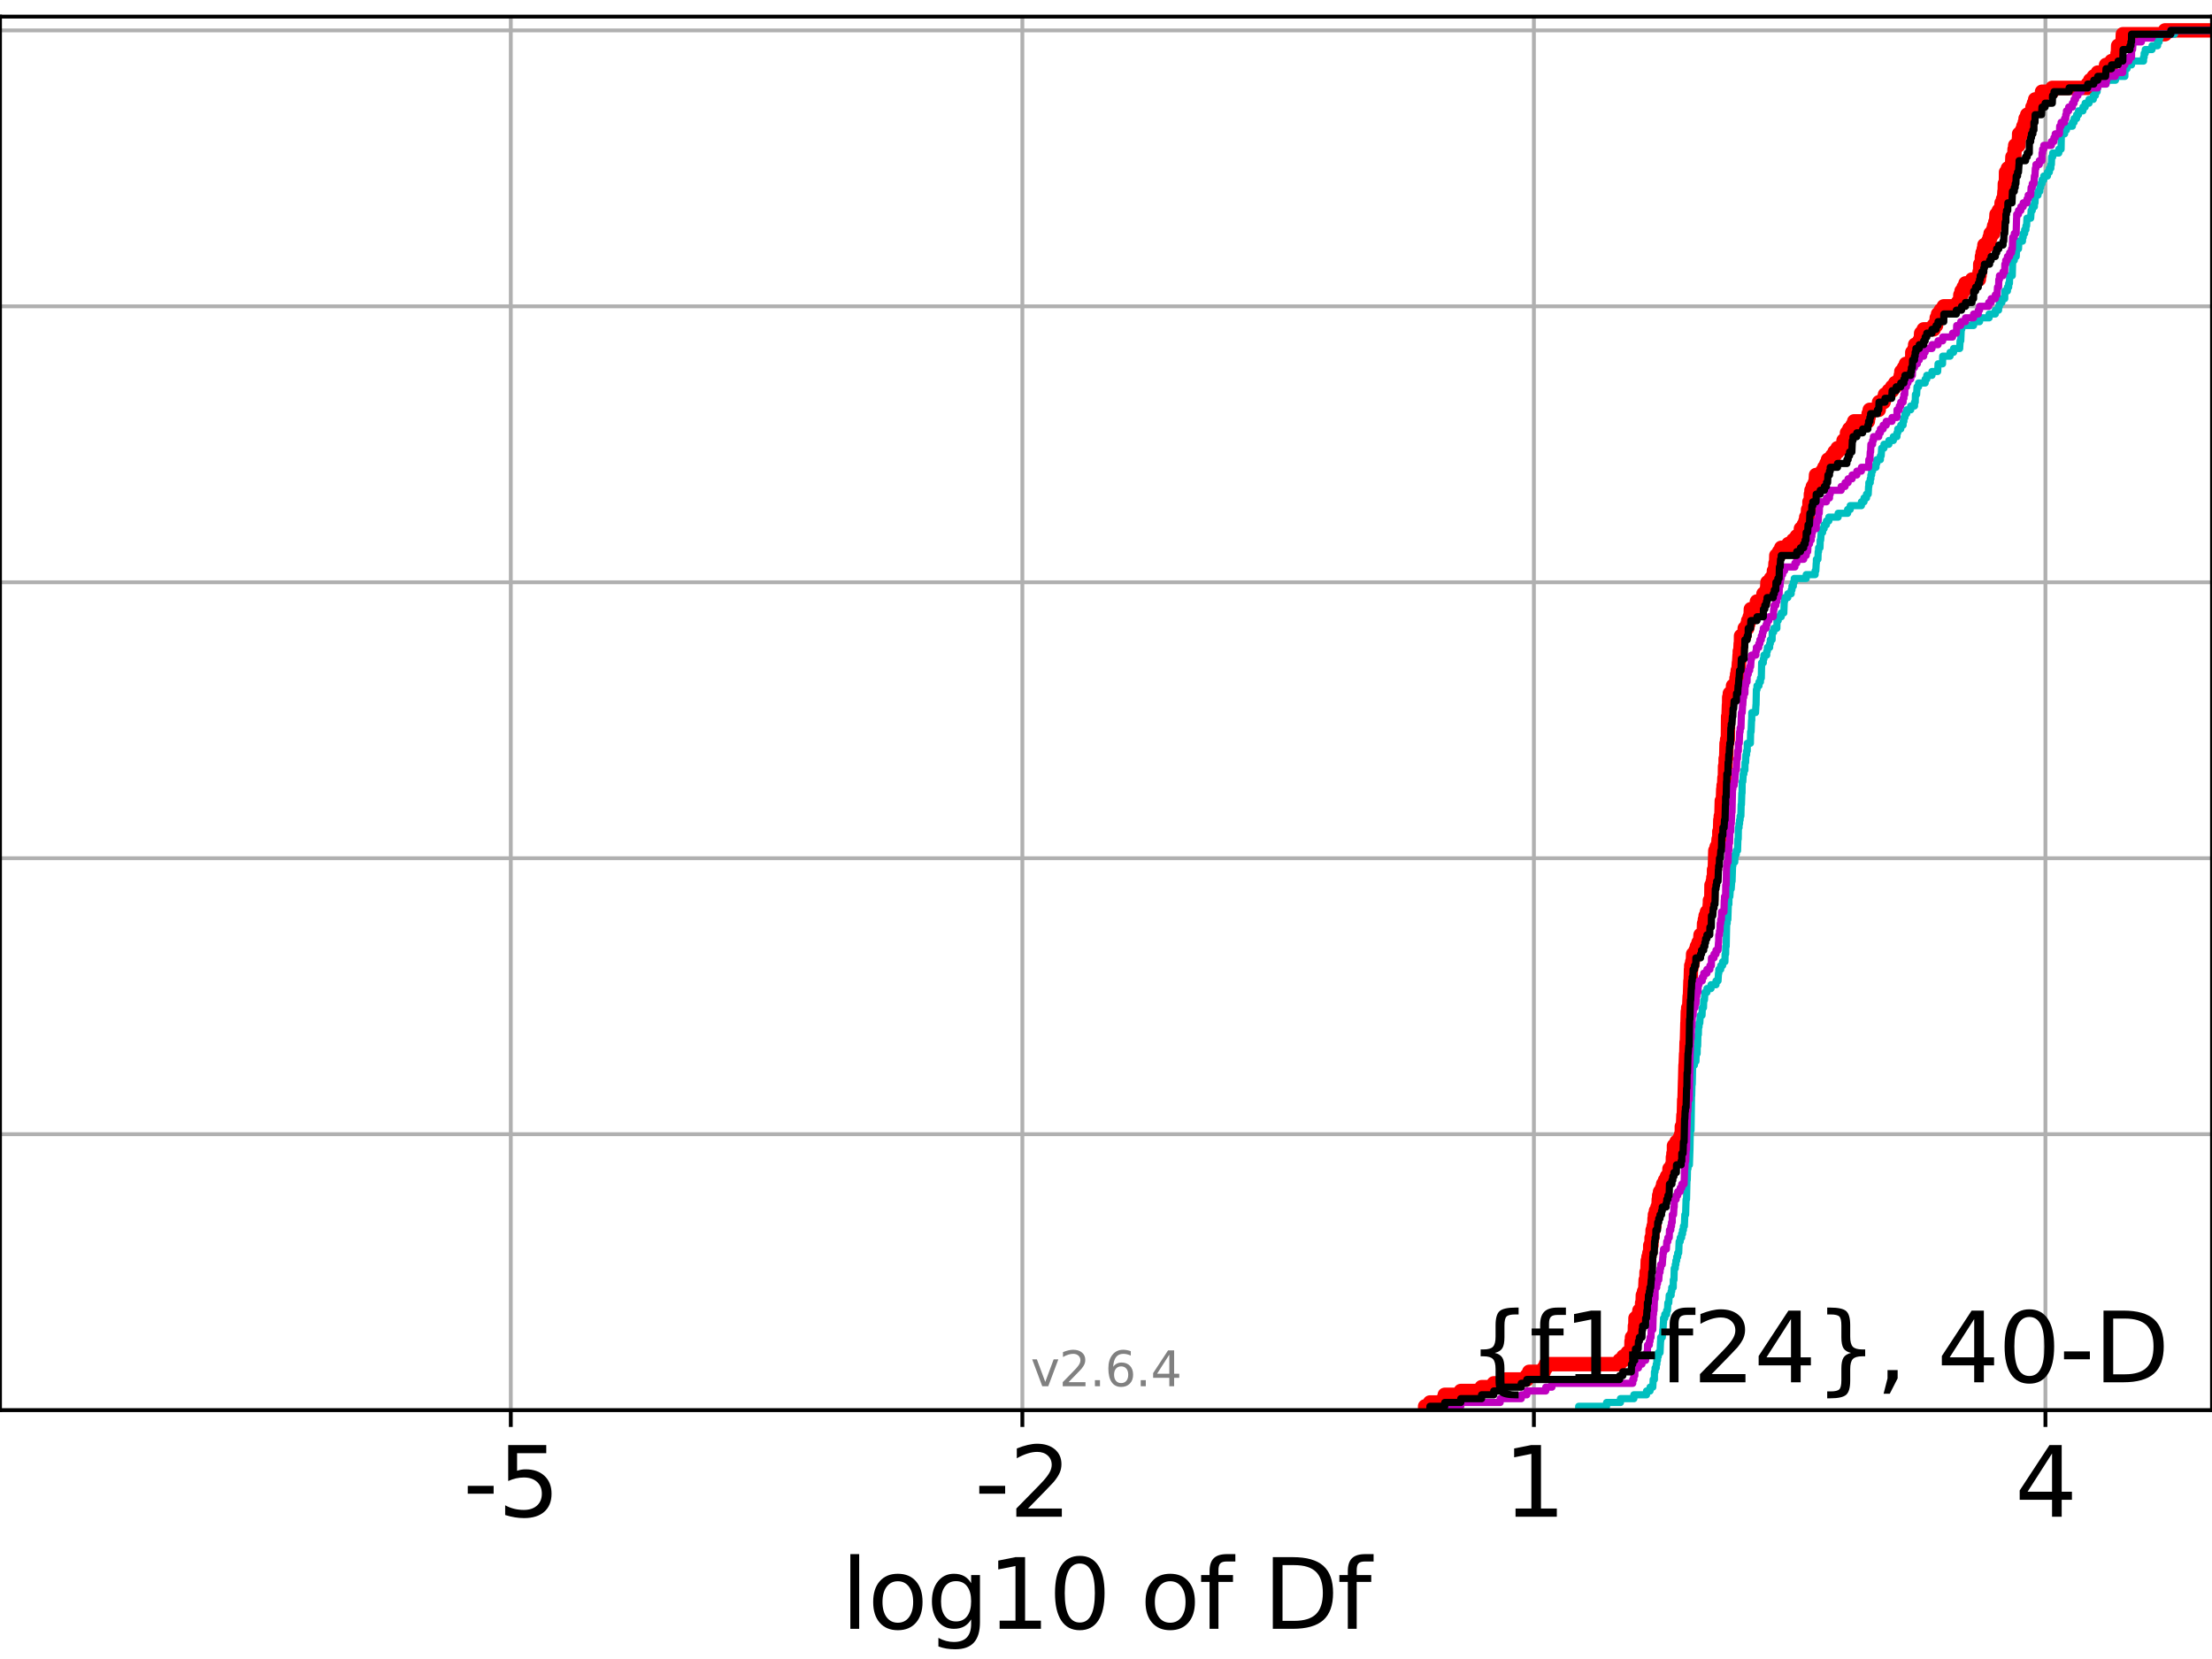 <?xml version="1.0" encoding="utf-8" standalone="no"?>
<!DOCTYPE svg PUBLIC "-//W3C//DTD SVG 1.1//EN"
  "http://www.w3.org/Graphics/SVG/1.1/DTD/svg11.dtd">
<svg xmlns:xlink="http://www.w3.org/1999/xlink" width="460.8pt" height="345.6pt" viewBox="0 0 460.8 345.6" xmlns="http://www.w3.org/2000/svg" version="1.1">
 <defs>
  <style type="text/css">*{stroke-linejoin: round; stroke-linecap: butt}</style>
 </defs>
 <g id="figure_1">
  <g id="patch_1">
   <path d="M 0 345.6 
L 460.8 345.6 
L 460.8 0 
L 0 0 
z
" style="fill: #ffffff"/>
  </g>
  <g id="axes_1">
   <g id="patch_2">
    <path d="M 0 293.76 
L 460.8 293.76 
L 460.8 3.456 
L 0 3.456 
z
" style="fill: #ffffff"/>
   </g>
   <g id="matplotlib.axis_1">
    <g id="xtick_1">
     <g id="line2d_1">
      <path d="M 106.41 293.76 
L 106.41 3.456 
" clip-path="url(#pf4364b7059)" style="fill: none; stroke: #b0b0b0; stroke-width: 0.8; stroke-linecap: square"/>
     </g>
     <g id="line2d_2">
      <defs>
       <path id="m6327919edb" d="M 0 0 
L 0 3.5 
" style="stroke: #000000; stroke-width: 0.8"/>
      </defs>
      <g>
       <use xlink:href="#m6327919edb" x="106.41" y="293.76" style="stroke: #000000; stroke-width: 0.8"/>
      </g>
     </g>
     <g id="text_1">
      <!-- -5 -->
      <g transform="translate(96.44 315.957) scale(0.2 -0.2)">
       <defs>
        <path id="DejaVuSans-2d" d="M 313 2009 
L 1997 2009 
L 1997 1497 
L 313 1497 
L 313 2009 
z
" transform="scale(0.016)"/>
        <path id="DejaVuSans-35" d="M 691 4666 
L 3169 4666 
L 3169 4134 
L 1269 4134 
L 1269 2991 
Q 1406 3038 1543 3061 
Q 1681 3084 1819 3084 
Q 2600 3084 3056 2656 
Q 3513 2228 3513 1497 
Q 3513 744 3044 326 
Q 2575 -91 1722 -91 
Q 1428 -91 1123 -41 
Q 819 9 494 109 
L 494 744 
Q 775 591 1075 516 
Q 1375 441 1709 441 
Q 2250 441 2565 725 
Q 2881 1009 2881 1497 
Q 2881 1984 2565 2268 
Q 2250 2553 1709 2553 
Q 1456 2553 1204 2497 
Q 953 2441 691 2322 
L 691 4666 
z
" transform="scale(0.016)"/>
       </defs>
       <use xlink:href="#DejaVuSans-2d"/>
       <use xlink:href="#DejaVuSans-35" x="36.084"/>
      </g>
     </g>
    </g>
    <g id="xtick_2">
     <g id="line2d_3">
      <path d="M 212.974 293.76 
L 212.974 3.456 
" clip-path="url(#pf4364b7059)" style="fill: none; stroke: #b0b0b0; stroke-width: 0.8; stroke-linecap: square"/>
     </g>
     <g id="line2d_4">
      <g>
       <use xlink:href="#m6327919edb" x="212.974" y="293.76" style="stroke: #000000; stroke-width: 0.8"/>
      </g>
     </g>
     <g id="text_2">
      <!-- -2 -->
      <g transform="translate(203.003 315.957) scale(0.2 -0.2)">
       <defs>
        <path id="DejaVuSans-32" d="M 1228 531 
L 3431 531 
L 3431 0 
L 469 0 
L 469 531 
Q 828 903 1448 1529 
Q 2069 2156 2228 2338 
Q 2531 2678 2651 2914 
Q 2772 3150 2772 3378 
Q 2772 3750 2511 3984 
Q 2250 4219 1831 4219 
Q 1534 4219 1204 4116 
Q 875 4013 500 3803 
L 500 4441 
Q 881 4594 1212 4672 
Q 1544 4750 1819 4750 
Q 2544 4750 2975 4387 
Q 3406 4025 3406 3419 
Q 3406 3131 3298 2873 
Q 3191 2616 2906 2266 
Q 2828 2175 2409 1742 
Q 1991 1309 1228 531 
z
" transform="scale(0.016)"/>
       </defs>
       <use xlink:href="#DejaVuSans-2d"/>
       <use xlink:href="#DejaVuSans-32" x="36.084"/>
      </g>
     </g>
    </g>
    <g id="xtick_3">
     <g id="line2d_5">
      <path d="M 319.537 293.76 
L 319.537 3.456 
" clip-path="url(#pf4364b7059)" style="fill: none; stroke: #b0b0b0; stroke-width: 0.8; stroke-linecap: square"/>
     </g>
     <g id="line2d_6">
      <g>
       <use xlink:href="#m6327919edb" x="319.537" y="293.76" style="stroke: #000000; stroke-width: 0.8"/>
      </g>
     </g>
     <g id="text_3">
      <!-- 1 -->
      <g transform="translate(313.175 315.957) scale(0.2 -0.2)">
       <defs>
        <path id="DejaVuSans-31" d="M 794 531 
L 1825 531 
L 1825 4091 
L 703 3866 
L 703 4441 
L 1819 4666 
L 2450 4666 
L 2450 531 
L 3481 531 
L 3481 0 
L 794 0 
L 794 531 
z
" transform="scale(0.016)"/>
       </defs>
       <use xlink:href="#DejaVuSans-31"/>
      </g>
     </g>
    </g>
    <g id="xtick_4">
     <g id="line2d_7">
      <path d="M 426.101 293.76 
L 426.101 3.456 
" clip-path="url(#pf4364b7059)" style="fill: none; stroke: #b0b0b0; stroke-width: 0.8; stroke-linecap: square"/>
     </g>
     <g id="line2d_8">
      <g>
       <use xlink:href="#m6327919edb" x="426.101" y="293.76" style="stroke: #000000; stroke-width: 0.8"/>
      </g>
     </g>
     <g id="text_4">
      <!-- 4 -->
      <g transform="translate(419.738 315.957) scale(0.2 -0.2)">
       <defs>
        <path id="DejaVuSans-34" d="M 2419 4116 
L 825 1625 
L 2419 1625 
L 2419 4116 
z
M 2253 4666 
L 3047 4666 
L 3047 1625 
L 3713 1625 
L 3713 1100 
L 3047 1100 
L 3047 0 
L 2419 0 
L 2419 1100 
L 313 1100 
L 313 1709 
L 2253 4666 
z
" transform="scale(0.016)"/>
       </defs>
       <use xlink:href="#DejaVuSans-34"/>
      </g>
     </g>
    </g>
    <g id="text_5">
     <!-- log10 of Df -->
     <g transform="translate(175.214 339.313) scale(0.2 -0.2)">
      <defs>
       <path id="DejaVuSans-6c" d="M 603 4863 
L 1178 4863 
L 1178 0 
L 603 0 
L 603 4863 
z
" transform="scale(0.016)"/>
       <path id="DejaVuSans-6f" d="M 1959 3097 
Q 1497 3097 1228 2736 
Q 959 2375 959 1747 
Q 959 1119 1226 758 
Q 1494 397 1959 397 
Q 2419 397 2687 759 
Q 2956 1122 2956 1747 
Q 2956 2369 2687 2733 
Q 2419 3097 1959 3097 
z
M 1959 3584 
Q 2709 3584 3137 3096 
Q 3566 2609 3566 1747 
Q 3566 888 3137 398 
Q 2709 -91 1959 -91 
Q 1206 -91 779 398 
Q 353 888 353 1747 
Q 353 2609 779 3096 
Q 1206 3584 1959 3584 
z
" transform="scale(0.016)"/>
       <path id="DejaVuSans-67" d="M 2906 1791 
Q 2906 2416 2648 2759 
Q 2391 3103 1925 3103 
Q 1463 3103 1205 2759 
Q 947 2416 947 1791 
Q 947 1169 1205 825 
Q 1463 481 1925 481 
Q 2391 481 2648 825 
Q 2906 1169 2906 1791 
z
M 3481 434 
Q 3481 -459 3084 -895 
Q 2688 -1331 1869 -1331 
Q 1566 -1331 1297 -1286 
Q 1028 -1241 775 -1147 
L 775 -588 
Q 1028 -725 1275 -790 
Q 1522 -856 1778 -856 
Q 2344 -856 2625 -561 
Q 2906 -266 2906 331 
L 2906 616 
Q 2728 306 2450 153 
Q 2172 0 1784 0 
Q 1141 0 747 490 
Q 353 981 353 1791 
Q 353 2603 747 3093 
Q 1141 3584 1784 3584 
Q 2172 3584 2450 3431 
Q 2728 3278 2906 2969 
L 2906 3500 
L 3481 3500 
L 3481 434 
z
" transform="scale(0.016)"/>
       <path id="DejaVuSans-30" d="M 2034 4250 
Q 1547 4250 1301 3770 
Q 1056 3291 1056 2328 
Q 1056 1369 1301 889 
Q 1547 409 2034 409 
Q 2525 409 2770 889 
Q 3016 1369 3016 2328 
Q 3016 3291 2770 3770 
Q 2525 4250 2034 4250 
z
M 2034 4750 
Q 2819 4750 3233 4129 
Q 3647 3509 3647 2328 
Q 3647 1150 3233 529 
Q 2819 -91 2034 -91 
Q 1250 -91 836 529 
Q 422 1150 422 2328 
Q 422 3509 836 4129 
Q 1250 4750 2034 4750 
z
" transform="scale(0.016)"/>
       <path id="DejaVuSans-20" transform="scale(0.016)"/>
       <path id="DejaVuSans-66" d="M 2375 4863 
L 2375 4384 
L 1825 4384 
Q 1516 4384 1395 4259 
Q 1275 4134 1275 3809 
L 1275 3500 
L 2222 3500 
L 2222 3053 
L 1275 3053 
L 1275 0 
L 697 0 
L 697 3053 
L 147 3053 
L 147 3500 
L 697 3500 
L 697 3744 
Q 697 4328 969 4595 
Q 1241 4863 1831 4863 
L 2375 4863 
z
" transform="scale(0.016)"/>
       <path id="DejaVuSans-44" d="M 1259 4147 
L 1259 519 
L 2022 519 
Q 2988 519 3436 956 
Q 3884 1394 3884 2338 
Q 3884 3275 3436 3711 
Q 2988 4147 2022 4147 
L 1259 4147 
z
M 628 4666 
L 1925 4666 
Q 3281 4666 3915 4102 
Q 4550 3538 4550 2338 
Q 4550 1131 3912 565 
Q 3275 0 1925 0 
L 628 0 
L 628 4666 
z
" transform="scale(0.016)"/>
      </defs>
      <use xlink:href="#DejaVuSans-6c"/>
      <use xlink:href="#DejaVuSans-6f" x="27.783"/>
      <use xlink:href="#DejaVuSans-67" x="88.965"/>
      <use xlink:href="#DejaVuSans-31" x="152.441"/>
      <use xlink:href="#DejaVuSans-30" x="216.064"/>
      <use xlink:href="#DejaVuSans-20" x="279.688"/>
      <use xlink:href="#DejaVuSans-6f" x="311.475"/>
      <use xlink:href="#DejaVuSans-66" x="372.656"/>
      <use xlink:href="#DejaVuSans-20" x="407.861"/>
      <use xlink:href="#DejaVuSans-44" x="439.648"/>
      <use xlink:href="#DejaVuSans-66" x="516.65"/>
     </g>
    </g>
   </g>
   <g id="matplotlib.axis_2">
    <g id="ytick_1">
     <g id="line2d_9">
      <path d="M 0 293.76 
L 460.8 293.76 
" clip-path="url(#pf4364b7059)" style="fill: none; stroke: #b0b0b0; stroke-width: 0.8; stroke-linecap: square"/>
     </g>
     <g id="line2d_10">
      <defs>
       <path id="ma99f93abfc" d="M 0 0 
L -3.5 0 
" style="stroke: #000000; stroke-width: 0.8"/>
      </defs>
      <g>
       <use xlink:href="#ma99f93abfc" x="0" y="293.76" style="stroke: #000000; stroke-width: 0.8"/>
      </g>
     </g>
    </g>
    <g id="ytick_2">
     <g id="line2d_11">
      <path d="M 0 236.274 
L 460.8 236.274 
" clip-path="url(#pf4364b7059)" style="fill: none; stroke: #b0b0b0; stroke-width: 0.8; stroke-linecap: square"/>
     </g>
     <g id="line2d_12">
      <g>
       <use xlink:href="#ma99f93abfc" x="0" y="236.274" style="stroke: #000000; stroke-width: 0.8"/>
      </g>
     </g>
    </g>
    <g id="ytick_3">
     <g id="line2d_13">
      <path d="M 0 178.788 
L 460.8 178.788 
" clip-path="url(#pf4364b7059)" style="fill: none; stroke: #b0b0b0; stroke-width: 0.8; stroke-linecap: square"/>
     </g>
     <g id="line2d_14">
      <g>
       <use xlink:href="#ma99f93abfc" x="0" y="178.788" style="stroke: #000000; stroke-width: 0.8"/>
      </g>
     </g>
    </g>
    <g id="ytick_4">
     <g id="line2d_15">
      <path d="M 0 121.302 
L 460.8 121.302 
" clip-path="url(#pf4364b7059)" style="fill: none; stroke: #b0b0b0; stroke-width: 0.8; stroke-linecap: square"/>
     </g>
     <g id="line2d_16">
      <g>
       <use xlink:href="#ma99f93abfc" x="0" y="121.302" style="stroke: #000000; stroke-width: 0.8"/>
      </g>
     </g>
    </g>
    <g id="ytick_5">
     <g id="line2d_17">
      <path d="M 0 63.816 
L 460.8 63.816 
" clip-path="url(#pf4364b7059)" style="fill: none; stroke: #b0b0b0; stroke-width: 0.8; stroke-linecap: square"/>
     </g>
     <g id="line2d_18">
      <g>
       <use xlink:href="#ma99f93abfc" x="0" y="63.816" style="stroke: #000000; stroke-width: 0.8"/>
      </g>
     </g>
    </g>
    <g id="ytick_6">
     <g id="line2d_19">
      <path d="M 0 6.33 
L 460.8 6.33 
" clip-path="url(#pf4364b7059)" style="fill: none; stroke: #b0b0b0; stroke-width: 0.8; stroke-linecap: square"/>
     </g>
     <g id="line2d_20">
      <g>
       <use xlink:href="#ma99f93abfc" x="0" y="6.33" style="stroke: #000000; stroke-width: 0.8"/>
      </g>
     </g>
    </g>
   </g>
   <g id="line2d_21">
    <path d="M 296.874 293.76 
L 296.874 292.962 
L 297.884 292.962 
L 297.884 292.163 
L 300.682 292.163 
L 300.682 291.365 
L 300.969 291.365 
L 300.969 290.566 
L 304.305 290.566 
L 304.305 289.768 
L 308.639 289.768 
L 308.639 288.97 
L 311.178 288.97 
L 311.178 288.171 
L 313.652 288.171 
L 313.652 287.373 
L 318.066 287.373 
L 318.066 286.574 
L 318.558 286.574 
L 318.558 285.776 
L 321.599 285.776 
L 321.599 284.977 
L 322.029 284.977 
L 322.029 284.179 
L 337.393 284.179 
L 337.393 283.381 
L 338.173 283.381 
L 338.173 282.582 
L 339.061 282.582 
L 339.061 281.784 
L 339.83 281.784 
L 339.873 279.389 
L 339.971 279.389 
L 339.971 278.59 
L 340.436 278.59 
L 340.436 277.792 
L 340.558 277.792 
L 340.584 276.195 
L 340.679 276.195 
L 340.697 274.598 
L 341.329 274.598 
L 341.329 273.8 
L 341.517 273.8 
L 341.517 273.001 
L 342.047 273.001 
L 342.083 271.404 
L 342.19 271.404 
L 342.23 269.808 
L 342.485 269.808 
L 342.485 269.009 
L 342.719 269.009 
L 342.817 266.614 
L 342.982 266.614 
L 343.004 265.017 
L 343.172 265.017 
L 343.253 262.622 
L 343.406 262.622 
L 343.406 261.823 
L 343.59 261.823 
L 343.59 261.025 
L 343.766 261.025 
L 343.776 259.428 
L 344.037 259.428 
L 344.054 257.831 
L 344.23 257.831 
L 344.27 256.234 
L 344.473 256.234 
L 344.473 255.436 
L 344.619 255.436 
L 344.673 253.839 
L 344.75 253.839 
L 344.75 253.041 
L 344.96 253.041 
L 344.96 252.242 
L 345.288 252.242 
L 345.288 251.444 
L 345.49 251.444 
L 345.551 249.847 
L 345.631 249.847 
L 345.631 249.049 
L 345.815 249.049 
L 345.815 248.25 
L 346.25 248.25 
L 346.25 247.452 
L 346.464 247.452 
L 346.464 246.653 
L 346.858 246.653 
L 346.858 245.855 
L 347.261 245.855 
L 347.261 245.057 
L 347.709 245.057 
L 347.787 243.46 
L 348.297 243.46 
L 348.297 242.661 
L 348.478 242.661 
L 348.493 241.065 
L 348.599 241.065 
L 348.599 240.266 
L 348.715 240.266 
L 348.717 238.669 
L 349.248 238.669 
L 349.248 237.871 
L 349.894 237.871 
L 349.894 237.072 
L 350.21 237.072 
L 350.21 236.274 
L 350.347 236.274 
L 350.351 234.677 
L 350.594 234.677 
L 350.688 232.282 
L 350.773 232.282 
L 350.849 229.088 
L 350.918 229.088 
L 351.026 225.096 
L 351.039 225.096 
L 351.116 221.903 
L 351.154 221.903 
L 351.244 219.507 
L 351.289 219.507 
L 351.342 217.112 
L 351.409 217.112 
L 351.514 213.12 
L 351.537 213.12 
L 351.597 210.725 
L 351.688 210.725 
L 351.688 209.926 
L 351.881 209.926 
L 351.983 207.531 
L 352.041 207.531 
L 352.146 204.337 
L 352.199 204.337 
L 352.263 201.942 
L 352.312 201.942 
L 352.312 201.144 
L 352.52 201.144 
L 352.52 200.345 
L 352.657 200.345 
L 352.707 198.749 
L 353.224 198.749 
L 353.224 197.95 
L 353.49 197.95 
L 353.49 197.152 
L 353.825 197.152 
L 353.825 196.353 
L 354.147 196.353 
L 354.253 194.756 
L 354.911 194.756 
L 354.985 192.361 
L 355.15 192.361 
L 355.15 191.563 
L 355.311 191.563 
L 355.311 190.764 
L 355.582 190.764 
L 355.582 189.966 
L 356.064 189.966 
L 356.175 188.369 
L 356.206 188.369 
L 356.206 187.571 
L 356.489 187.571 
L 356.531 184.377 
L 356.801 184.377 
L 356.801 183.579 
L 356.923 183.579 
L 356.923 182.78 
L 357.057 182.78 
L 357.061 181.183 
L 357.223 181.183 
L 357.332 177.191 
L 357.611 177.191 
L 357.611 176.393 
L 357.904 176.393 
L 358.014 174.796 
L 358.164 174.796 
L 358.166 173.199 
L 358.311 173.199 
L 358.373 170.804 
L 358.471 170.804 
L 358.471 170.006 
L 358.599 170.006 
L 358.679 166.812 
L 358.904 166.812 
L 358.978 164.417 
L 359.051 164.417 
L 359.051 163.618 
L 359.166 163.618 
L 359.227 162.021 
L 359.328 162.021 
L 359.355 159.626 
L 359.477 159.626 
L 359.48 158.029 
L 359.596 158.029 
L 359.669 154.836 
L 359.788 154.836 
L 359.788 154.037 
L 359.944 154.037 
L 359.998 149.247 
L 360.09 149.247 
L 360.164 146.851 
L 360.208 146.851 
L 360.221 145.255 
L 360.356 145.255 
L 360.356 144.456 
L 360.978 144.456 
L 361.02 142.859 
L 361.719 142.859 
L 361.74 141.263 
L 361.867 141.263 
L 361.867 140.464 
L 361.999 140.464 
L 361.999 139.666 
L 362.14 139.666 
L 362.247 138.069 
L 362.284 138.069 
L 362.383 136.472 
L 362.425 136.472 
L 362.425 135.674 
L 362.549 135.674 
L 362.613 134.077 
L 362.674 134.077 
L 362.685 132.48 
L 363.397 132.48 
L 363.459 130.883 
L 363.977 130.883 
L 363.977 130.085 
L 364.177 130.085 
L 364.177 129.286 
L 364.495 129.286 
L 364.495 128.488 
L 364.673 128.488 
L 364.733 126.891 
L 365.943 126.891 
L 365.994 125.294 
L 367.329 125.294 
L 367.359 123.697 
L 367.981 123.697 
L 367.981 122.899 
L 368.119 122.899 
L 368.195 121.302 
L 368.912 121.302 
L 368.912 120.504 
L 369.421 120.504 
L 369.421 119.705 
L 369.539 119.705 
L 369.539 118.907 
L 369.782 118.907 
L 369.869 117.31 
L 369.998 117.31 
L 370.038 115.713 
L 370.624 115.713 
L 370.624 114.915 
L 371.068 114.915 
L 371.068 114.116 
L 372.562 114.116 
L 372.562 113.318 
L 373.563 113.318 
L 373.563 112.52 
L 374.295 112.52 
L 374.295 111.721 
L 375.077 111.721 
L 375.161 110.124 
L 375.738 110.124 
L 375.738 109.326 
L 376.094 109.326 
L 376.094 108.528 
L 376.268 108.528 
L 376.268 107.729 
L 376.568 107.729 
L 376.657 106.132 
L 376.942 106.132 
L 376.943 104.535 
L 377.222 104.535 
L 377.237 102.939 
L 377.357 102.939 
L 377.357 102.14 
L 377.644 102.14 
L 377.644 101.342 
L 378.068 101.342 
L 378.068 100.543 
L 378.221 100.543 
L 378.313 98.947 
L 379.602 98.947 
L 379.602 98.148 
L 380.05 98.148 
L 380.05 97.35 
L 380.474 97.35 
L 380.474 96.551 
L 380.8 96.551 
L 380.8 95.753 
L 381.647 95.753 
L 381.647 94.954 
L 382.166 94.954 
L 382.166 94.156 
L 382.789 94.156 
L 382.789 93.358 
L 383.903 93.358 
L 383.903 92.559 
L 384.042 92.559 
L 384.042 91.761 
L 384.739 91.761 
L 384.761 90.164 
L 385.239 90.164 
L 385.239 89.366 
L 385.881 89.366 
L 385.881 88.567 
L 386.256 88.567 
L 386.256 87.769 
L 389.117 87.769 
L 389.117 86.97 
L 389.264 86.97 
L 389.264 86.172 
L 389.5 86.172 
L 389.5 85.373 
L 391.38 85.373 
L 391.441 83.777 
L 392.402 83.777 
L 392.402 82.978 
L 392.678 82.978 
L 392.678 82.18 
L 393.478 82.18 
L 393.478 81.381 
L 394.165 81.381 
L 394.165 80.583 
L 394.801 80.583 
L 394.801 79.785 
L 395.689 79.785 
L 395.689 78.986 
L 395.958 78.986 
L 395.958 78.188 
L 396.085 78.188 
L 396.085 77.389 
L 396.634 77.389 
L 396.634 76.591 
L 397.038 76.591 
L 397.038 75.792 
L 398.179 75.792 
L 398.179 74.994 
L 398.353 74.994 
L 398.36 73.397 
L 398.83 73.397 
L 398.83 72.599 
L 398.959 72.599 
L 398.959 71.8 
L 399.814 71.8 
L 399.814 71.002 
L 400.125 71.002 
L 400.206 69.405 
L 400.739 69.405 
L 400.739 68.607 
L 402.813 68.607 
L 402.813 67.808 
L 403.323 67.808 
L 403.323 67.01 
L 403.452 67.01 
L 403.452 66.211 
L 403.728 66.211 
L 403.728 65.413 
L 404.301 65.413 
L 404.301 64.615 
L 404.92 64.615 
L 404.92 63.816 
L 407.836 63.816 
L 407.836 63.018 
L 408.302 63.018 
L 408.375 61.421 
L 408.627 61.421 
L 408.627 60.623 
L 409.073 60.623 
L 409.073 59.824 
L 409.446 59.824 
L 409.446 59.026 
L 410.804 59.026 
L 410.804 58.227 
L 412.233 58.227 
L 412.233 57.429 
L 412.378 57.429 
L 412.378 56.63 
L 412.504 56.63 
L 412.517 55.034 
L 412.839 55.034 
L 412.869 53.437 
L 413.015 53.437 
L 413.015 52.638 
L 413.253 52.638 
L 413.253 51.84 
L 413.387 51.84 
L 413.387 51.042 
L 414.164 51.042 
L 414.164 50.243 
L 414.468 50.243 
L 414.468 49.445 
L 414.675 49.445 
L 414.675 48.646 
L 415.193 48.646 
L 415.193 47.848 
L 415.408 47.848 
L 415.408 47.05 
L 415.662 47.05 
L 415.662 46.251 
L 415.82 46.251 
L 415.909 44.654 
L 416.39 44.654 
L 416.39 43.856 
L 416.884 43.856 
L 416.971 42.259 
L 417.266 42.259 
L 417.266 41.461 
L 417.468 41.461 
L 417.562 39.864 
L 417.619 39.864 
L 417.645 38.267 
L 417.867 38.267 
L 417.888 35.872 
L 418.284 35.872 
L 418.284 35.073 
L 419.041 35.073 
L 419.041 34.275 
L 419.155 34.275 
L 419.224 32.678 
L 419.614 32.678 
L 419.67 31.081 
L 419.8 31.081 
L 419.8 30.283 
L 420.489 30.283 
L 420.592 28.686 
L 420.618 28.686 
L 420.618 27.888 
L 421.228 27.888 
L 421.228 27.089 
L 421.507 27.089 
L 421.507 26.291 
L 421.797 26.291 
L 421.797 25.492 
L 421.962 25.492 
L 421.962 24.694 
L 422.303 24.694 
L 422.303 23.895 
L 423.192 23.895 
L 423.192 23.097 
L 423.399 23.097 
L 423.399 22.299 
L 423.701 22.299 
L 423.701 21.5 
L 423.961 21.5 
L 423.961 20.702 
L 425.295 20.702 
L 425.386 19.105 
L 427.532 19.105 
L 427.532 18.307 
L 434.905 18.307 
L 434.905 17.508 
L 435.429 17.508 
L 435.429 16.71 
L 436.181 16.71 
L 436.181 15.911 
L 436.999 15.911 
L 436.999 15.113 
L 438.633 15.113 
L 438.731 13.516 
L 439.872 13.516 
L 439.872 12.718 
L 441.09 12.718 
L 441.114 11.121 
L 441.202 11.121 
L 441.247 9.524 
L 442.133 9.524 
L 442.227 7.129 
L 451.007 7.129 
L 451.007 6.33 
L 451.007 6.33 
L 460.8 6.33 
L 460.8 6.33 
" clip-path="url(#pf4364b7059)" style="fill: none; stroke: #ff0000; stroke-width: 3; stroke-linecap: square"/>
   </g>
   <g id="line2d_22">
    <path d="M 328.869 293.76 
L 328.869 292.962 
L 334.684 292.962 
L 334.684 292.163 
L 337.568 292.163 
L 337.568 291.365 
L 340.365 291.365 
L 340.365 290.566 
L 342.999 290.566 
L 342.999 289.768 
L 343.735 289.768 
L 343.735 288.97 
L 344.308 288.97 
L 344.39 287.373 
L 344.639 287.373 
L 344.654 285.776 
L 344.782 285.776 
L 344.782 284.977 
L 345.027 284.977 
L 345.027 284.179 
L 345.153 284.179 
L 345.153 283.381 
L 345.288 283.381 
L 345.288 282.582 
L 345.447 282.582 
L 345.447 281.784 
L 345.815 281.784 
L 345.922 279.389 
L 345.953 279.389 
L 345.953 278.59 
L 346.282 278.59 
L 346.392 276.993 
L 346.428 276.993 
L 346.523 275.396 
L 346.546 275.396 
L 346.546 274.598 
L 346.804 274.598 
L 346.804 273.8 
L 347.189 273.8 
L 347.189 273.001 
L 347.366 273.001 
L 347.443 271.404 
L 347.636 271.404 
L 347.73 269.808 
L 348.128 269.808 
L 348.128 269.009 
L 348.254 269.009 
L 348.254 268.211 
L 348.565 268.211 
L 348.581 266.614 
L 348.717 266.614 
L 348.774 264.219 
L 348.986 264.219 
L 348.986 263.42 
L 349.119 263.42 
L 349.119 262.622 
L 349.283 262.622 
L 349.283 261.823 
L 349.493 261.823 
L 349.493 261.025 
L 349.701 261.025 
L 349.798 258.63 
L 350.018 258.63 
L 350.018 257.831 
L 350.309 257.831 
L 350.309 257.033 
L 350.512 257.033 
L 350.512 256.234 
L 350.688 256.234 
L 350.688 255.436 
L 350.882 255.436 
L 350.981 253.041 
L 351.139 253.041 
L 351.244 249.847 
L 351.334 249.847 
L 351.425 245.855 
L 351.481 245.855 
L 351.537 243.46 
L 351.638 243.46 
L 351.638 242.661 
L 351.931 242.661 
L 352.041 239.468 
L 352.045 239.468 
L 352.115 235.476 
L 352.268 235.476 
L 352.379 228.29 
L 352.411 228.29 
L 352.469 225.895 
L 352.527 225.895 
L 352.611 221.903 
L 352.969 221.903 
L 352.969 221.104 
L 353.294 221.104 
L 353.349 219.507 
L 353.54 219.507 
L 353.561 217.91 
L 353.652 217.91 
L 353.702 215.515 
L 353.798 215.515 
L 353.837 213.918 
L 353.936 213.918 
L 353.936 213.12 
L 354.099 213.12 
L 354.187 211.523 
L 354.565 211.523 
L 354.62 209.926 
L 354.866 209.926 
L 354.911 208.33 
L 355.063 208.33 
L 355.16 206.733 
L 355.582 206.733 
L 355.582 205.934 
L 356.437 205.934 
L 356.437 205.136 
L 357.474 205.136 
L 357.474 204.337 
L 357.899 204.337 
L 357.991 202.741 
L 358.059 202.741 
L 358.059 201.942 
L 358.458 201.942 
L 358.458 201.144 
L 358.851 201.144 
L 358.851 200.345 
L 359.329 200.345 
L 359.372 198.749 
L 359.48 198.749 
L 359.503 197.152 
L 359.596 197.152 
L 359.697 192.361 
L 359.808 192.361 
L 359.808 191.563 
L 359.937 191.563 
L 360.043 188.369 
L 360.153 188.369 
L 360.179 186.772 
L 360.356 186.772 
L 360.464 185.175 
L 360.643 185.175 
L 360.747 183.579 
L 360.822 183.579 
L 360.923 180.385 
L 360.978 180.385 
L 360.978 179.587 
L 361.38 179.587 
L 361.424 177.99 
L 361.689 177.99 
L 361.689 177.191 
L 361.963 177.191 
L 362.035 174.796 
L 362.1 174.796 
L 362.141 172.401 
L 362.271 172.401 
L 362.271 171.602 
L 362.383 171.602 
L 362.383 170.804 
L 362.498 170.804 
L 362.498 170.006 
L 362.657 170.006 
L 362.712 167.61 
L 362.774 167.61 
L 362.848 165.215 
L 362.896 165.215 
L 362.927 162.82 
L 363.051 162.82 
L 363.15 161.223 
L 363.28 161.223 
L 363.28 160.425 
L 363.495 160.425 
L 363.521 158.828 
L 363.645 158.828 
L 363.702 157.231 
L 363.848 157.231 
L 363.848 156.432 
L 363.977 156.432 
L 363.992 154.836 
L 364.636 154.836 
L 364.682 152.44 
L 364.783 152.44 
L 364.878 150.045 
L 364.922 150.045 
L 364.926 148.448 
L 365.707 148.448 
L 365.796 146.851 
L 365.82 146.851 
L 365.885 143.658 
L 366.013 143.658 
L 366.013 142.859 
L 366.426 142.859 
L 366.426 142.061 
L 366.73 142.061 
L 366.73 141.263 
L 366.912 141.263 
L 366.984 138.069 
L 367.329 138.069 
L 367.329 137.27 
L 367.462 137.27 
L 367.462 136.472 
L 368.037 136.472 
L 368.037 135.674 
L 368.169 135.674 
L 368.169 134.875 
L 368.647 134.875 
L 368.647 134.077 
L 368.791 134.077 
L 368.791 133.278 
L 369.165 133.278 
L 369.182 131.682 
L 369.491 131.682 
L 369.491 130.883 
L 370.152 130.883 
L 370.181 129.286 
L 370.433 129.286 
L 370.433 128.488 
L 371.06 128.488 
L 371.06 127.69 
L 371.599 127.69 
L 371.695 125.294 
L 371.763 125.294 
L 371.763 124.496 
L 372.429 124.496 
L 372.429 123.697 
L 373.135 123.697 
L 373.135 122.899 
L 373.298 122.899 
L 373.298 122.101 
L 373.583 122.101 
L 373.583 121.302 
L 373.775 121.302 
L 373.775 120.504 
L 376.268 120.504 
L 376.268 119.705 
L 378.122 119.705 
L 378.122 118.907 
L 378.27 118.907 
L 378.354 117.31 
L 378.388 117.31 
L 378.388 116.512 
L 378.706 116.512 
L 378.756 114.915 
L 378.842 114.915 
L 378.842 114.116 
L 379.136 114.116 
L 379.183 112.52 
L 379.277 112.52 
L 379.384 110.923 
L 379.686 110.923 
L 379.686 110.124 
L 379.997 110.124 
L 379.997 109.326 
L 380.469 109.326 
L 380.469 108.528 
L 380.978 108.528 
L 380.978 107.729 
L 382.915 107.729 
L 382.915 106.931 
L 384.892 106.931 
L 384.892 106.132 
L 385.437 106.132 
L 385.437 105.334 
L 387.767 105.334 
L 387.767 104.535 
L 388.31 104.535 
L 388.31 103.737 
L 388.825 103.737 
L 388.825 102.939 
L 389.184 102.939 
L 389.264 101.342 
L 389.311 101.342 
L 389.311 100.543 
L 389.606 100.543 
L 389.606 99.745 
L 389.741 99.745 
L 389.741 98.947 
L 389.894 98.947 
L 389.894 98.148 
L 390.094 98.148 
L 390.094 97.35 
L 390.801 97.35 
L 390.801 96.551 
L 390.967 96.551 
L 390.967 95.753 
L 391.719 95.753 
L 391.719 94.954 
L 391.887 94.954 
L 391.987 93.358 
L 392.466 93.358 
L 392.466 92.559 
L 393.487 92.559 
L 393.487 91.761 
L 394.42 91.761 
L 394.42 90.962 
L 395.166 90.962 
L 395.166 90.164 
L 395.335 90.164 
L 395.335 89.366 
L 395.958 89.366 
L 395.958 88.567 
L 396.449 88.567 
L 396.449 87.769 
L 396.615 87.769 
L 396.615 86.97 
L 396.835 86.97 
L 396.835 86.172 
L 397.207 86.172 
L 397.207 85.373 
L 398.037 85.373 
L 398.037 84.575 
L 398.83 84.575 
L 398.83 83.777 
L 398.978 83.777 
L 399.016 82.18 
L 399.267 82.18 
L 399.354 80.583 
L 399.672 80.583 
L 399.672 79.785 
L 401.048 79.785 
L 401.048 78.986 
L 401.382 78.986 
L 401.382 78.188 
L 402.467 78.188 
L 402.467 77.389 
L 403.651 77.389 
L 403.731 75.792 
L 404.665 75.792 
L 404.697 74.196 
L 406.235 74.196 
L 406.235 73.397 
L 406.967 73.397 
L 406.967 72.599 
L 408.235 72.599 
L 408.324 71.002 
L 408.459 71.002 
L 408.564 68.607 
L 408.671 68.607 
L 408.671 67.808 
L 411.127 67.808 
L 411.127 67.01 
L 412.378 67.01 
L 412.378 66.211 
L 414.365 66.211 
L 414.365 65.413 
L 415.662 65.413 
L 415.662 64.615 
L 416.341 64.615 
L 416.341 63.816 
L 416.523 63.816 
L 416.523 63.018 
L 417.033 63.018 
L 417.033 62.219 
L 417.619 62.219 
L 417.645 60.623 
L 418.182 60.623 
L 418.182 59.824 
L 418.442 59.824 
L 418.442 59.026 
L 418.602 59.026 
L 418.643 57.429 
L 419.188 57.429 
L 419.279 54.235 
L 419.614 54.235 
L 419.614 53.437 
L 420.016 53.437 
L 420.092 51.84 
L 420.489 51.84 
L 420.578 50.243 
L 421.317 50.243 
L 421.317 49.445 
L 421.47 49.445 
L 421.47 48.646 
L 421.771 48.646 
L 421.771 47.848 
L 422.034 47.848 
L 422.034 47.05 
L 422.172 47.05 
L 422.252 45.453 
L 423.027 45.453 
L 423.122 43.856 
L 423.359 43.856 
L 423.359 43.057 
L 423.799 43.057 
L 423.799 42.259 
L 423.925 42.259 
L 423.998 40.662 
L 424.554 40.662 
L 424.554 39.864 
L 424.929 39.864 
L 424.929 39.065 
L 425.095 39.065 
L 425.095 38.267 
L 425.393 38.267 
L 425.393 37.469 
L 425.755 37.469 
L 425.755 36.67 
L 426.522 36.67 
L 426.522 35.872 
L 426.915 35.872 
L 426.915 35.073 
L 427.223 35.073 
L 427.223 34.275 
L 427.34 34.275 
L 427.398 32.678 
L 427.615 32.678 
L 427.615 31.88 
L 428.882 31.88 
L 428.882 31.081 
L 429.361 31.081 
L 429.419 27.888 
L 430.089 27.888 
L 430.089 27.089 
L 430.483 27.089 
L 430.483 26.291 
L 431.714 26.291 
L 431.714 25.492 
L 432.07 25.492 
L 432.07 24.694 
L 432.595 24.694 
L 432.595 23.895 
L 432.99 23.895 
L 432.99 23.097 
L 433.91 23.097 
L 433.91 22.299 
L 434.376 22.299 
L 434.376 21.5 
L 435.181 21.5 
L 435.181 20.702 
L 436.071 20.702 
L 436.071 19.903 
L 436.505 19.903 
L 436.505 19.105 
L 436.868 19.105 
L 436.868 18.307 
L 436.999 18.307 
L 436.999 17.508 
L 438.731 17.508 
L 438.731 16.71 
L 440.694 16.71 
L 440.694 15.911 
L 442.65 15.911 
L 442.662 14.314 
L 443.104 14.314 
L 443.104 13.516 
L 444.039 13.516 
L 444.039 12.718 
L 446.54 12.718 
L 446.54 11.919 
L 446.666 11.919 
L 446.666 11.121 
L 446.897 11.121 
L 446.897 10.322 
L 448.305 10.322 
L 448.305 9.524 
L 449.464 9.524 
L 449.464 8.726 
L 449.785 8.726 
L 449.785 7.927 
L 449.946 7.927 
L 449.946 7.129 
L 452.994 7.129 
L 452.994 6.33 
L 452.994 6.33 
L 460.8 6.33 
L 460.8 6.33 
" clip-path="url(#pf4364b7059)" style="fill: none; stroke: #00bfbf; stroke-width: 1.5; stroke-linecap: square"/>
   </g>
   <g id="line2d_23">
    <path d="M 300.969 293.76 
L 300.969 292.962 
L 304.305 292.962 
L 304.305 292.163 
L 312.509 292.163 
L 312.509 291.365 
L 316.902 291.365 
L 316.902 290.566 
L 318.066 290.566 
L 318.066 289.768 
L 322.01 289.768 
L 322.01 288.97 
L 323.296 288.97 
L 323.296 288.171 
L 340.13 288.171 
L 340.13 287.373 
L 340.365 287.373 
L 340.365 286.574 
L 340.558 286.574 
L 340.584 284.977 
L 341.329 284.977 
L 341.329 284.179 
L 342.047 284.179 
L 342.047 283.381 
L 342.817 283.381 
L 342.817 282.582 
L 342.999 282.582 
L 342.999 281.784 
L 343.182 281.784 
L 343.214 280.187 
L 343.59 280.187 
L 343.59 279.389 
L 343.735 279.389 
L 343.735 278.59 
L 343.94 278.59 
L 343.972 276.993 
L 344.308 276.993 
L 344.39 273.8 
L 344.465 273.8 
L 344.465 273.001 
L 344.576 273.001 
L 344.654 270.606 
L 344.776 270.606 
L 344.804 268.211 
L 345.12 268.211 
L 345.12 267.412 
L 345.288 267.412 
L 345.288 266.614 
L 345.551 266.614 
L 345.66 265.017 
L 345.815 265.017 
L 345.815 264.219 
L 345.953 264.219 
L 345.953 263.42 
L 346.282 263.42 
L 346.392 261.823 
L 346.428 261.823 
L 346.428 261.025 
L 346.546 261.025 
L 346.546 260.227 
L 347.131 260.227 
L 347.22 258.63 
L 347.443 258.63 
L 347.443 257.831 
L 347.73 257.831 
L 347.787 256.234 
L 348.057 256.234 
L 348.057 255.436 
L 348.211 255.436 
L 348.211 254.638 
L 348.359 254.638 
L 348.365 253.041 
L 348.625 253.041 
L 348.717 251.444 
L 348.767 251.444 
L 348.802 249.847 
L 349.174 249.847 
L 349.174 249.049 
L 349.492 249.049 
L 349.492 248.25 
L 350.018 248.25 
L 350.018 247.452 
L 350.351 247.452 
L 350.351 246.653 
L 350.829 246.653 
L 350.932 243.46 
L 350.981 243.46 
L 351.039 241.863 
L 351.17 241.863 
L 351.244 239.468 
L 351.334 239.468 
L 351.425 234.677 
L 351.452 234.677 
L 351.537 231.484 
L 351.605 231.484 
L 351.686 229.088 
L 351.893 229.088 
L 352.004 223.499 
L 352.008 223.499 
L 352.106 218.709 
L 352.149 218.709 
L 352.161 216.314 
L 352.311 216.314 
L 352.369 213.918 
L 352.45 213.918 
L 352.556 211.523 
L 352.707 211.523 
L 352.778 209.926 
L 353.106 209.926 
L 353.106 209.128 
L 353.294 209.128 
L 353.368 207.531 
L 353.474 207.531 
L 353.474 206.733 
L 353.694 206.733 
L 353.798 205.136 
L 353.936 205.136 
L 353.936 204.337 
L 354.613 204.337 
L 354.613 203.539 
L 354.911 203.539 
L 354.911 202.741 
L 355.582 202.741 
L 355.582 201.942 
L 356.206 201.942 
L 356.206 201.144 
L 356.507 201.144 
L 356.531 199.547 
L 357.061 199.547 
L 357.061 198.749 
L 357.474 198.749 
L 357.474 197.95 
L 357.899 197.95 
L 357.991 196.353 
L 358.024 196.353 
L 358.059 194.756 
L 358.2 194.756 
L 358.2 193.958 
L 358.312 193.958 
L 358.342 192.361 
L 358.458 192.361 
L 358.458 191.563 
L 358.614 191.563 
L 358.621 189.966 
L 359.126 189.966 
L 359.194 187.571 
L 359.246 187.571 
L 359.246 186.772 
L 359.477 186.772 
L 359.503 184.377 
L 359.596 184.377 
L 359.669 180.385 
L 359.732 180.385 
L 359.732 179.587 
L 359.998 179.587 
L 360.031 177.191 
L 360.153 177.191 
L 360.179 175.594 
L 360.31 175.594 
L 360.356 173.199 
L 360.538 173.199 
L 360.574 171.602 
L 360.655 171.602 
L 360.747 169.207 
L 360.814 169.207 
L 360.916 164.417 
L 360.978 164.417 
L 360.978 163.618 
L 361.254 163.618 
L 361.254 162.82 
L 361.38 162.82 
L 361.477 161.223 
L 361.507 161.223 
L 361.507 160.425 
L 361.719 160.425 
L 361.805 158.029 
L 361.941 158.029 
L 361.987 156.432 
L 362.14 156.432 
L 362.141 154.836 
L 362.313 154.836 
L 362.4 152.44 
L 362.498 152.44 
L 362.498 151.642 
L 362.674 151.642 
L 362.768 148.448 
L 362.927 148.448 
L 363.013 146.851 
L 363.051 146.851 
L 363.143 145.255 
L 363.244 145.255 
L 363.244 144.456 
L 363.495 144.456 
L 363.529 142.859 
L 363.645 142.859 
L 363.645 142.061 
L 363.934 142.061 
L 363.977 140.464 
L 364.192 140.464 
L 364.192 139.666 
L 364.488 139.666 
L 364.488 138.867 
L 364.682 138.867 
L 364.791 137.27 
L 364.878 137.27 
L 364.878 136.472 
L 365.773 136.472 
L 365.773 135.674 
L 365.885 135.674 
L 365.885 134.875 
L 366.382 134.875 
L 366.382 134.077 
L 366.623 134.077 
L 366.623 133.278 
L 366.912 133.278 
L 366.912 132.48 
L 367.158 132.48 
L 367.158 131.682 
L 367.329 131.682 
L 367.329 130.883 
L 367.921 130.883 
L 367.921 130.085 
L 368.119 130.085 
L 368.119 129.286 
L 368.492 129.286 
L 368.492 128.488 
L 369.392 128.488 
L 369.491 126.891 
L 369.577 126.891 
L 369.577 126.093 
L 369.941 126.093 
L 369.941 125.294 
L 370.181 125.294 
L 370.181 124.496 
L 370.388 124.496 
L 370.388 123.697 
L 370.624 123.697 
L 370.673 122.101 
L 370.819 122.101 
L 370.919 120.504 
L 371.068 120.504 
L 371.068 119.705 
L 371.354 119.705 
L 371.354 118.907 
L 371.763 118.907 
L 371.763 118.109 
L 373.91 118.109 
L 373.91 117.31 
L 374.295 117.31 
L 374.295 116.512 
L 375.738 116.512 
L 375.738 115.713 
L 376.268 115.713 
L 376.268 114.915 
L 376.568 114.915 
L 376.662 113.318 
L 376.958 113.318 
L 376.958 112.52 
L 377.302 112.52 
L 377.302 111.721 
L 377.442 111.721 
L 377.442 110.923 
L 377.585 110.923 
L 377.585 110.124 
L 378.354 110.124 
L 378.388 108.528 
L 378.756 108.528 
L 378.861 106.931 
L 378.976 106.931 
L 379.045 105.334 
L 379.183 105.334 
L 379.183 104.535 
L 380.474 104.535 
L 380.474 103.737 
L 381.117 103.737 
L 381.117 102.939 
L 381.273 102.939 
L 381.273 102.14 
L 383.546 102.14 
L 383.546 101.342 
L 384.366 101.342 
L 384.366 100.543 
L 384.998 100.543 
L 384.998 99.745 
L 385.831 99.745 
L 385.831 98.947 
L 386.813 98.947 
L 386.813 98.148 
L 387.767 98.148 
L 387.767 97.35 
L 389.264 97.35 
L 389.311 95.753 
L 389.536 95.753 
L 389.606 94.156 
L 389.681 94.156 
L 389.741 92.559 
L 390.09 92.559 
L 390.09 91.761 
L 390.273 91.761 
L 390.273 90.962 
L 391.38 90.962 
L 391.38 90.164 
L 391.719 90.164 
L 391.719 89.366 
L 392.296 89.366 
L 392.296 88.567 
L 392.936 88.567 
L 392.936 87.769 
L 394.141 87.769 
L 394.141 86.97 
L 395.166 86.97 
L 395.183 85.373 
L 395.662 85.373 
L 395.662 84.575 
L 395.958 84.575 
L 395.958 83.777 
L 396.449 83.777 
L 396.449 82.978 
L 396.615 82.978 
L 396.615 82.18 
L 396.794 82.18 
L 396.835 80.583 
L 397.156 80.583 
L 397.156 79.785 
L 397.459 79.785 
L 397.459 78.986 
L 398.037 78.986 
L 398.037 78.188 
L 398.376 78.188 
L 398.428 76.591 
L 398.83 76.591 
L 398.83 75.792 
L 399.422 75.792 
L 399.422 74.994 
L 399.824 74.994 
L 399.824 74.196 
L 400.739 74.196 
L 400.739 73.397 
L 401.048 73.397 
L 401.048 72.599 
L 402.467 72.599 
L 402.467 71.8 
L 403.731 71.8 
L 403.731 71.002 
L 404.697 71.002 
L 404.697 70.204 
L 406.753 70.204 
L 406.753 69.405 
L 407.547 69.405 
L 407.62 67.808 
L 408.459 67.808 
L 408.459 67.01 
L 409.446 67.01 
L 409.446 66.211 
L 411.127 66.211 
L 411.127 65.413 
L 412.115 65.413 
L 412.115 64.615 
L 412.378 64.615 
L 412.378 63.816 
L 414.283 63.816 
L 414.283 63.018 
L 414.793 63.018 
L 414.793 62.219 
L 415.662 62.219 
L 415.662 61.421 
L 416.019 61.421 
L 416.122 59.824 
L 416.341 59.824 
L 416.39 58.227 
L 416.523 58.227 
L 416.523 57.429 
L 417.266 57.429 
L 417.266 56.63 
L 417.619 56.63 
L 417.645 55.034 
L 417.828 55.034 
L 417.828 54.235 
L 418.182 54.235 
L 418.182 53.437 
L 418.643 53.437 
L 418.643 52.638 
L 419.043 52.638 
L 419.043 51.84 
L 419.217 51.84 
L 419.279 49.445 
L 419.614 49.445 
L 419.614 48.646 
L 419.997 48.646 
L 420.092 45.453 
L 420.11 45.453 
L 420.11 44.654 
L 420.489 44.654 
L 420.489 43.856 
L 420.98 43.856 
L 420.98 43.057 
L 421.47 43.057 
L 421.47 42.259 
L 422.252 42.259 
L 422.252 41.461 
L 422.508 41.461 
L 422.508 40.662 
L 423.027 40.662 
L 423.122 39.065 
L 423.359 39.065 
L 423.359 38.267 
L 423.701 38.267 
L 423.799 36.67 
L 423.925 36.67 
L 423.998 35.073 
L 424.121 35.073 
L 424.121 34.275 
L 424.82 34.275 
L 424.82 33.476 
L 425.375 33.476 
L 425.393 31.88 
L 425.51 31.88 
L 425.51 31.081 
L 425.755 31.081 
L 425.755 30.283 
L 427.34 30.283 
L 427.34 29.484 
L 427.868 29.484 
L 427.868 28.686 
L 428.141 28.686 
L 428.141 27.888 
L 429.019 27.888 
L 429.07 26.291 
L 429.361 26.291 
L 429.361 25.492 
L 430.089 25.492 
L 430.089 24.694 
L 430.336 24.694 
L 430.336 23.895 
L 430.483 23.895 
L 430.483 23.097 
L 430.944 23.097 
L 430.944 22.299 
L 431.714 22.299 
L 431.714 21.5 
L 432.07 21.5 
L 432.07 20.702 
L 432.383 20.702 
L 432.383 19.903 
L 432.87 19.903 
L 432.87 19.105 
L 433.552 19.105 
L 433.552 18.307 
L 436.999 18.307 
L 436.999 17.508 
L 438.731 17.508 
L 438.731 16.71 
L 438.9 16.71 
L 438.9 15.911 
L 440.641 15.911 
L 440.641 15.113 
L 442.21 15.113 
L 442.254 13.516 
L 442.65 13.516 
L 442.65 12.718 
L 443.489 12.718 
L 443.489 11.919 
L 444.039 11.919 
L 444.041 10.322 
L 444.254 10.322 
L 444.363 8.726 
L 446.094 8.726 
L 446.094 7.927 
L 448.305 7.927 
L 448.305 7.129 
L 452.216 7.129 
L 452.216 6.33 
L 452.216 6.33 
L 460.8 6.33 
L 460.8 6.33 
" clip-path="url(#pf4364b7059)" style="fill: none; stroke: #bf00bf; stroke-width: 1.5; stroke-linecap: square"/>
   </g>
   <g id="line2d_24">
    <path d="M 297.884 293.76 
L 297.884 292.962 
L 300.969 292.962 
L 300.969 292.163 
L 304.305 292.163 
L 304.305 291.365 
L 308.639 291.365 
L 308.639 290.566 
L 311.178 290.566 
L 311.178 289.768 
L 312.509 289.768 
L 312.509 288.97 
L 316.902 288.97 
L 316.902 288.171 
L 318.066 288.171 
L 318.066 287.373 
L 337.393 287.373 
L 337.393 286.574 
L 338.063 286.574 
L 338.063 285.776 
L 339.838 285.776 
L 339.873 284.179 
L 340.13 284.179 
L 340.13 283.381 
L 340.558 283.381 
L 340.584 281.784 
L 340.697 281.784 
L 340.697 280.985 
L 341.259 280.985 
L 341.329 279.389 
L 341.517 279.389 
L 341.517 278.59 
L 342.047 278.59 
L 342.083 276.993 
L 342.19 276.993 
L 342.19 276.195 
L 342.807 276.195 
L 342.817 274.598 
L 342.999 274.598 
L 343.08 273.001 
L 343.172 273.001 
L 343.182 271.404 
L 343.369 271.404 
L 343.406 269.808 
L 343.59 269.808 
L 343.59 269.009 
L 343.715 269.009 
L 343.715 268.211 
L 343.874 268.211 
L 343.972 266.614 
L 344.021 266.614 
L 344.091 265.017 
L 344.216 265.017 
L 344.308 261.823 
L 344.365 261.823 
L 344.365 261.025 
L 344.619 261.025 
L 344.673 258.63 
L 344.782 258.63 
L 344.782 257.831 
L 344.932 257.831 
L 344.96 256.234 
L 345.288 256.234 
L 345.334 254.638 
L 345.551 254.638 
L 345.551 253.839 
L 345.815 253.839 
L 345.815 253.041 
L 346.133 253.041 
L 346.133 252.242 
L 346.282 252.242 
L 346.282 251.444 
L 347.091 251.444 
L 347.091 250.646 
L 347.22 250.646 
L 347.22 249.847 
L 347.462 249.847 
L 347.462 249.049 
L 347.709 249.049 
L 347.787 246.653 
L 348.297 246.653 
L 348.297 245.855 
L 348.478 245.855 
L 348.478 245.057 
L 348.717 245.057 
L 348.717 244.258 
L 349.217 244.258 
L 349.248 242.661 
L 350.21 242.661 
L 350.21 241.863 
L 350.347 241.863 
L 350.351 240.266 
L 350.614 240.266 
L 350.688 237.871 
L 350.829 237.871 
L 350.932 233.08 
L 350.981 233.08 
L 351.039 231.484 
L 351.104 231.484 
L 351.104 230.685 
L 351.244 230.685 
L 351.345 226.693 
L 351.409 226.693 
L 351.452 223.499 
L 351.537 223.499 
L 351.64 219.507 
L 351.688 219.507 
L 351.792 217.91 
L 351.878 217.91 
L 351.976 212.322 
L 352.041 212.322 
L 352.149 208.33 
L 352.208 208.33 
L 352.317 205.934 
L 352.361 205.934 
L 352.414 204.337 
L 352.521 204.337 
L 352.521 203.539 
L 352.657 203.539 
L 352.707 201.942 
L 352.997 201.942 
L 352.997 201.144 
L 353.247 201.144 
L 353.289 199.547 
L 354.253 199.547 
L 354.253 198.749 
L 354.462 198.749 
L 354.462 197.95 
L 354.911 197.95 
L 354.911 197.152 
L 355.15 197.152 
L 355.15 196.353 
L 355.311 196.353 
L 355.311 195.555 
L 355.582 195.555 
L 355.582 194.756 
L 356.175 194.756 
L 356.206 193.16 
L 356.489 193.16 
L 356.531 190.764 
L 356.801 190.764 
L 356.9 189.168 
L 357.061 189.168 
L 357.061 188.369 
L 357.261 188.369 
L 357.332 185.175 
L 357.474 185.175 
L 357.474 184.377 
L 357.611 184.377 
L 357.611 183.579 
L 357.899 183.579 
L 357.978 181.183 
L 358.024 181.183 
L 358.024 180.385 
L 358.166 180.385 
L 358.199 178.788 
L 358.373 178.788 
L 358.476 177.191 
L 358.606 177.191 
L 358.679 173.998 
L 358.904 173.998 
L 358.915 172.401 
L 359.166 172.401 
L 359.246 170.804 
L 359.355 170.804 
L 359.433 167.61 
L 359.477 167.61 
L 359.48 166.013 
L 359.596 166.013 
L 359.669 162.82 
L 359.717 162.82 
L 359.732 161.223 
L 359.955 161.223 
L 359.998 158.828 
L 360.09 158.828 
L 360.128 157.231 
L 360.221 157.231 
L 360.283 155.634 
L 360.343 155.634 
L 360.343 154.836 
L 360.493 154.836 
L 360.574 151.642 
L 360.655 151.642 
L 360.655 150.844 
L 360.794 150.844 
L 360.895 149.247 
L 360.978 149.247 
L 361.02 147.65 
L 361.149 147.65 
L 361.254 146.053 
L 361.719 146.053 
L 361.754 144.456 
L 361.999 144.456 
L 362.075 142.859 
L 362.14 142.859 
L 362.247 141.263 
L 362.284 141.263 
L 362.383 139.666 
L 362.674 139.666 
L 362.752 137.27 
L 363.344 137.27 
L 363.413 134.875 
L 363.459 134.875 
L 363.495 133.278 
L 363.977 133.278 
L 363.977 132.48 
L 364.177 132.48 
L 364.192 130.883 
L 364.673 130.883 
L 364.733 129.286 
L 366.018 129.286 
L 366.018 128.488 
L 367.329 128.488 
L 367.359 126.891 
L 367.647 126.891 
L 367.647 126.093 
L 367.981 126.093 
L 367.981 125.294 
L 368.119 125.294 
L 368.119 124.496 
L 369.392 124.496 
L 369.392 123.697 
L 369.626 123.697 
L 369.626 122.899 
L 369.941 122.899 
L 369.964 121.302 
L 370.366 121.302 
L 370.366 120.504 
L 370.624 120.504 
L 370.686 118.109 
L 370.838 118.109 
L 370.926 116.512 
L 371.068 116.512 
L 371.068 115.713 
L 374.295 115.713 
L 374.295 114.915 
L 375.077 114.915 
L 375.077 114.116 
L 375.738 114.116 
L 375.738 113.318 
L 376.044 113.318 
L 376.044 112.52 
L 376.226 112.52 
L 376.268 110.923 
L 376.568 110.923 
L 376.657 109.326 
L 376.942 109.326 
L 377.039 106.931 
L 377.417 106.931 
L 377.442 105.334 
L 377.644 105.334 
L 377.644 104.535 
L 378.313 104.535 
L 378.354 102.939 
L 379.183 102.939 
L 379.183 102.14 
L 380.05 102.14 
L 380.05 101.342 
L 380.474 101.342 
L 380.474 100.543 
L 380.718 100.543 
L 380.8 98.947 
L 381.117 98.947 
L 381.117 98.148 
L 381.273 98.148 
L 381.273 97.35 
L 382.789 97.35 
L 382.789 96.551 
L 384.739 96.551 
L 384.739 95.753 
L 384.998 95.753 
L 384.998 94.954 
L 385.297 94.954 
L 385.297 94.156 
L 385.776 94.156 
L 385.881 91.761 
L 386.018 91.761 
L 386.018 90.962 
L 386.813 90.962 
L 386.813 90.164 
L 388.027 90.164 
L 388.027 89.366 
L 389.117 89.366 
L 389.117 88.567 
L 389.264 88.567 
L 389.264 87.769 
L 389.531 87.769 
L 389.531 86.97 
L 389.689 86.97 
L 389.689 86.172 
L 391.109 86.172 
L 391.109 85.373 
L 391.38 85.373 
L 391.441 83.777 
L 392.678 83.777 
L 392.678 82.978 
L 394.072 82.978 
L 394.165 81.381 
L 395.018 81.381 
L 395.018 80.583 
L 395.958 80.583 
L 395.958 79.785 
L 396.615 79.785 
L 396.615 78.986 
L 396.835 78.986 
L 396.835 78.188 
L 398.037 78.188 
L 398.037 77.389 
L 398.179 77.389 
L 398.179 76.591 
L 398.376 76.591 
L 398.428 74.994 
L 398.83 74.994 
L 398.83 74.196 
L 398.959 74.196 
L 398.959 73.397 
L 399.125 73.397 
L 399.125 72.599 
L 399.824 72.599 
L 399.824 71.8 
L 400.739 71.8 
L 400.739 71.002 
L 401.048 71.002 
L 401.048 70.204 
L 401.393 70.204 
L 401.393 69.405 
L 402.467 69.405 
L 402.467 68.607 
L 403.323 68.607 
L 403.323 67.808 
L 403.728 67.808 
L 403.728 67.01 
L 404.92 67.01 
L 404.937 65.413 
L 407.547 65.413 
L 407.547 64.615 
L 408.627 64.615 
L 408.627 63.816 
L 409.446 63.816 
L 409.446 63.018 
L 410.804 63.018 
L 410.804 62.219 
L 411.127 62.219 
L 411.167 60.623 
L 411.566 60.623 
L 411.566 59.824 
L 412.115 59.824 
L 412.115 59.026 
L 412.378 59.026 
L 412.378 58.227 
L 412.517 58.227 
L 412.517 57.429 
L 412.869 57.429 
L 412.869 56.63 
L 413.253 56.63 
L 413.253 55.832 
L 413.387 55.832 
L 413.387 55.034 
L 414.468 55.034 
L 414.468 54.235 
L 414.793 54.235 
L 414.793 53.437 
L 415.662 53.437 
L 415.662 52.638 
L 415.949 52.638 
L 415.949 51.84 
L 416.39 51.84 
L 416.39 51.042 
L 417.266 51.042 
L 417.266 50.243 
L 417.405 50.243 
L 417.468 48.646 
L 417.619 48.646 
L 417.724 46.251 
L 417.867 46.251 
L 417.871 44.654 
L 417.997 44.654 
L 417.997 43.856 
L 418.248 43.856 
L 418.284 42.259 
L 419.135 42.259 
L 419.229 39.864 
L 419.614 39.864 
L 419.614 39.065 
L 419.8 39.065 
L 419.8 38.267 
L 419.95 38.267 
L 420.016 36.67 
L 420.291 36.67 
L 420.291 35.872 
L 420.489 35.872 
L 420.592 34.275 
L 420.618 34.275 
L 420.618 33.476 
L 421.962 33.476 
L 421.962 32.678 
L 422.303 32.678 
L 422.303 31.88 
L 422.734 31.88 
L 422.764 29.484 
L 423.027 29.484 
L 423.027 28.686 
L 423.192 28.686 
L 423.192 27.888 
L 423.485 27.888 
L 423.485 27.089 
L 423.701 27.089 
L 423.709 25.492 
L 423.925 25.492 
L 423.961 23.895 
L 425.295 23.895 
L 425.386 22.299 
L 426.039 22.299 
L 426.039 21.5 
L 427.532 21.5 
L 427.586 19.903 
L 427.893 19.903 
L 427.893 19.105 
L 431.036 19.105 
L 431.036 18.307 
L 434.905 18.307 
L 434.905 17.508 
L 436.181 17.508 
L 436.181 16.71 
L 436.999 16.71 
L 436.999 15.911 
L 438.633 15.911 
L 438.731 14.314 
L 439.872 14.314 
L 439.872 13.516 
L 441.247 13.516 
L 441.247 12.718 
L 442.214 12.718 
L 442.272 10.322 
L 443.707 10.322 
L 443.707 9.524 
L 443.915 9.524 
L 443.915 8.726 
L 444.039 8.726 
L 444.041 7.129 
L 452.216 7.129 
L 452.216 6.33 
L 452.216 6.33 
L 460.8 6.33 
L 460.8 6.33 
" clip-path="url(#pf4364b7059)" style="fill: none; stroke: #000000; stroke-width: 1.5; stroke-linecap: square"/>
   </g>
   <g id="patch_3">
    <path d="M 0 293.76 
L 0 3.456 
" style="fill: none; stroke: #000000; stroke-width: 0.8; stroke-linejoin: miter; stroke-linecap: square"/>
   </g>
   <g id="patch_4">
    <path d="M 460.8 293.76 
L 460.8 3.456 
" style="fill: none; stroke: #000000; stroke-width: 0.8; stroke-linejoin: miter; stroke-linecap: square"/>
   </g>
   <g id="patch_5">
    <path d="M 0 293.76 
L 460.8 293.76 
" style="fill: none; stroke: #000000; stroke-width: 0.8; stroke-linejoin: miter; stroke-linecap: square"/>
   </g>
   <g id="patch_6">
    <path d="M 0 3.456 
L 460.8 3.456 
" style="fill: none; stroke: #000000; stroke-width: 0.8; stroke-linejoin: miter; stroke-linecap: square"/>
   </g>
   <g id="text_6">
    <!-- {f1-f24}, 40-D -->
    <g transform="translate(305.884 287.954) scale(0.2 -0.2)">
     <defs>
      <path id="DejaVuSans-7b" d="M 3272 -594 
L 3272 -1044 
L 3078 -1044 
Q 2300 -1044 2036 -812 
Q 1772 -581 1772 109 
L 1772 856 
Q 1772 1328 1603 1509 
Q 1434 1691 991 1691 
L 800 1691 
L 800 2138 
L 991 2138 
Q 1438 2138 1605 2317 
Q 1772 2497 1772 2963 
L 1772 3713 
Q 1772 4403 2036 4633 
Q 2300 4863 3078 4863 
L 3272 4863 
L 3272 4416 
L 3059 4416 
Q 2619 4416 2484 4278 
Q 2350 4141 2350 3700 
L 2350 2925 
Q 2350 2434 2208 2212 
Q 2066 1991 1722 1913 
Q 2069 1828 2209 1606 
Q 2350 1384 2350 897 
L 2350 122 
Q 2350 -319 2484 -456 
Q 2619 -594 3059 -594 
L 3272 -594 
z
" transform="scale(0.016)"/>
      <path id="DejaVuSans-7d" d="M 800 -594 
L 1019 -594 
Q 1456 -594 1589 -459 
Q 1722 -325 1722 122 
L 1722 897 
Q 1722 1384 1862 1606 
Q 2003 1828 2350 1913 
Q 2003 1991 1862 2212 
Q 1722 2434 1722 2925 
L 1722 3700 
Q 1722 4144 1589 4280 
Q 1456 4416 1019 4416 
L 800 4416 
L 800 4863 
L 997 4863 
Q 1775 4863 2036 4633 
Q 2297 4403 2297 3713 
L 2297 2963 
Q 2297 2497 2465 2317 
Q 2634 2138 3078 2138 
L 3272 2138 
L 3272 1691 
L 3078 1691 
Q 2634 1691 2465 1509 
Q 2297 1328 2297 856 
L 2297 109 
Q 2297 -581 2036 -812 
Q 1775 -1044 997 -1044 
L 800 -1044 
L 800 -594 
z
" transform="scale(0.016)"/>
      <path id="DejaVuSans-2c" d="M 750 794 
L 1409 794 
L 1409 256 
L 897 -744 
L 494 -744 
L 750 256 
L 750 794 
z
" transform="scale(0.016)"/>
     </defs>
     <use xlink:href="#DejaVuSans-7b"/>
     <use xlink:href="#DejaVuSans-66" x="63.623"/>
     <use xlink:href="#DejaVuSans-31" x="98.828"/>
     <use xlink:href="#DejaVuSans-2d" x="162.451"/>
     <use xlink:href="#DejaVuSans-66" x="198.535"/>
     <use xlink:href="#DejaVuSans-32" x="233.74"/>
     <use xlink:href="#DejaVuSans-34" x="297.363"/>
     <use xlink:href="#DejaVuSans-7d" x="360.986"/>
     <use xlink:href="#DejaVuSans-2c" x="424.609"/>
     <use xlink:href="#DejaVuSans-20" x="456.396"/>
     <use xlink:href="#DejaVuSans-34" x="488.184"/>
     <use xlink:href="#DejaVuSans-30" x="551.807"/>
     <use xlink:href="#DejaVuSans-2d" x="615.43"/>
     <use xlink:href="#DejaVuSans-44" x="651.514"/>
    </g>
   </g>
   <g id="text_7">
    <!-- v2.6.4 -->
    <g style="fill: #808080" transform="translate(214.719 288.777) scale(0.1 -0.1)">
     <defs>
      <path id="DejaVuSans-76" d="M 191 3500 
L 800 3500 
L 1894 563 
L 2988 3500 
L 3597 3500 
L 2284 0 
L 1503 0 
L 191 3500 
z
" transform="scale(0.016)"/>
      <path id="DejaVuSans-2e" d="M 684 794 
L 1344 794 
L 1344 0 
L 684 0 
L 684 794 
z
" transform="scale(0.016)"/>
      <path id="DejaVuSans-36" d="M 2113 2584 
Q 1688 2584 1439 2293 
Q 1191 2003 1191 1497 
Q 1191 994 1439 701 
Q 1688 409 2113 409 
Q 2538 409 2786 701 
Q 3034 994 3034 1497 
Q 3034 2003 2786 2293 
Q 2538 2584 2113 2584 
z
M 3366 4563 
L 3366 3988 
Q 3128 4100 2886 4159 
Q 2644 4219 2406 4219 
Q 1781 4219 1451 3797 
Q 1122 3375 1075 2522 
Q 1259 2794 1537 2939 
Q 1816 3084 2150 3084 
Q 2853 3084 3261 2657 
Q 3669 2231 3669 1497 
Q 3669 778 3244 343 
Q 2819 -91 2113 -91 
Q 1303 -91 875 529 
Q 447 1150 447 2328 
Q 447 3434 972 4092 
Q 1497 4750 2381 4750 
Q 2619 4750 2861 4703 
Q 3103 4656 3366 4563 
z
" transform="scale(0.016)"/>
     </defs>
     <use xlink:href="#DejaVuSans-76"/>
     <use xlink:href="#DejaVuSans-32" x="59.18"/>
     <use xlink:href="#DejaVuSans-2e" x="122.803"/>
     <use xlink:href="#DejaVuSans-36" x="154.59"/>
     <use xlink:href="#DejaVuSans-2e" x="218.213"/>
     <use xlink:href="#DejaVuSans-34" x="250"/>
    </g>
   </g>
  </g>
 </g>
 <defs>
  <clipPath id="pf4364b7059">
   <rect x="0" y="3.456" width="460.8" height="290.304"/>
  </clipPath>
 </defs>
</svg>
